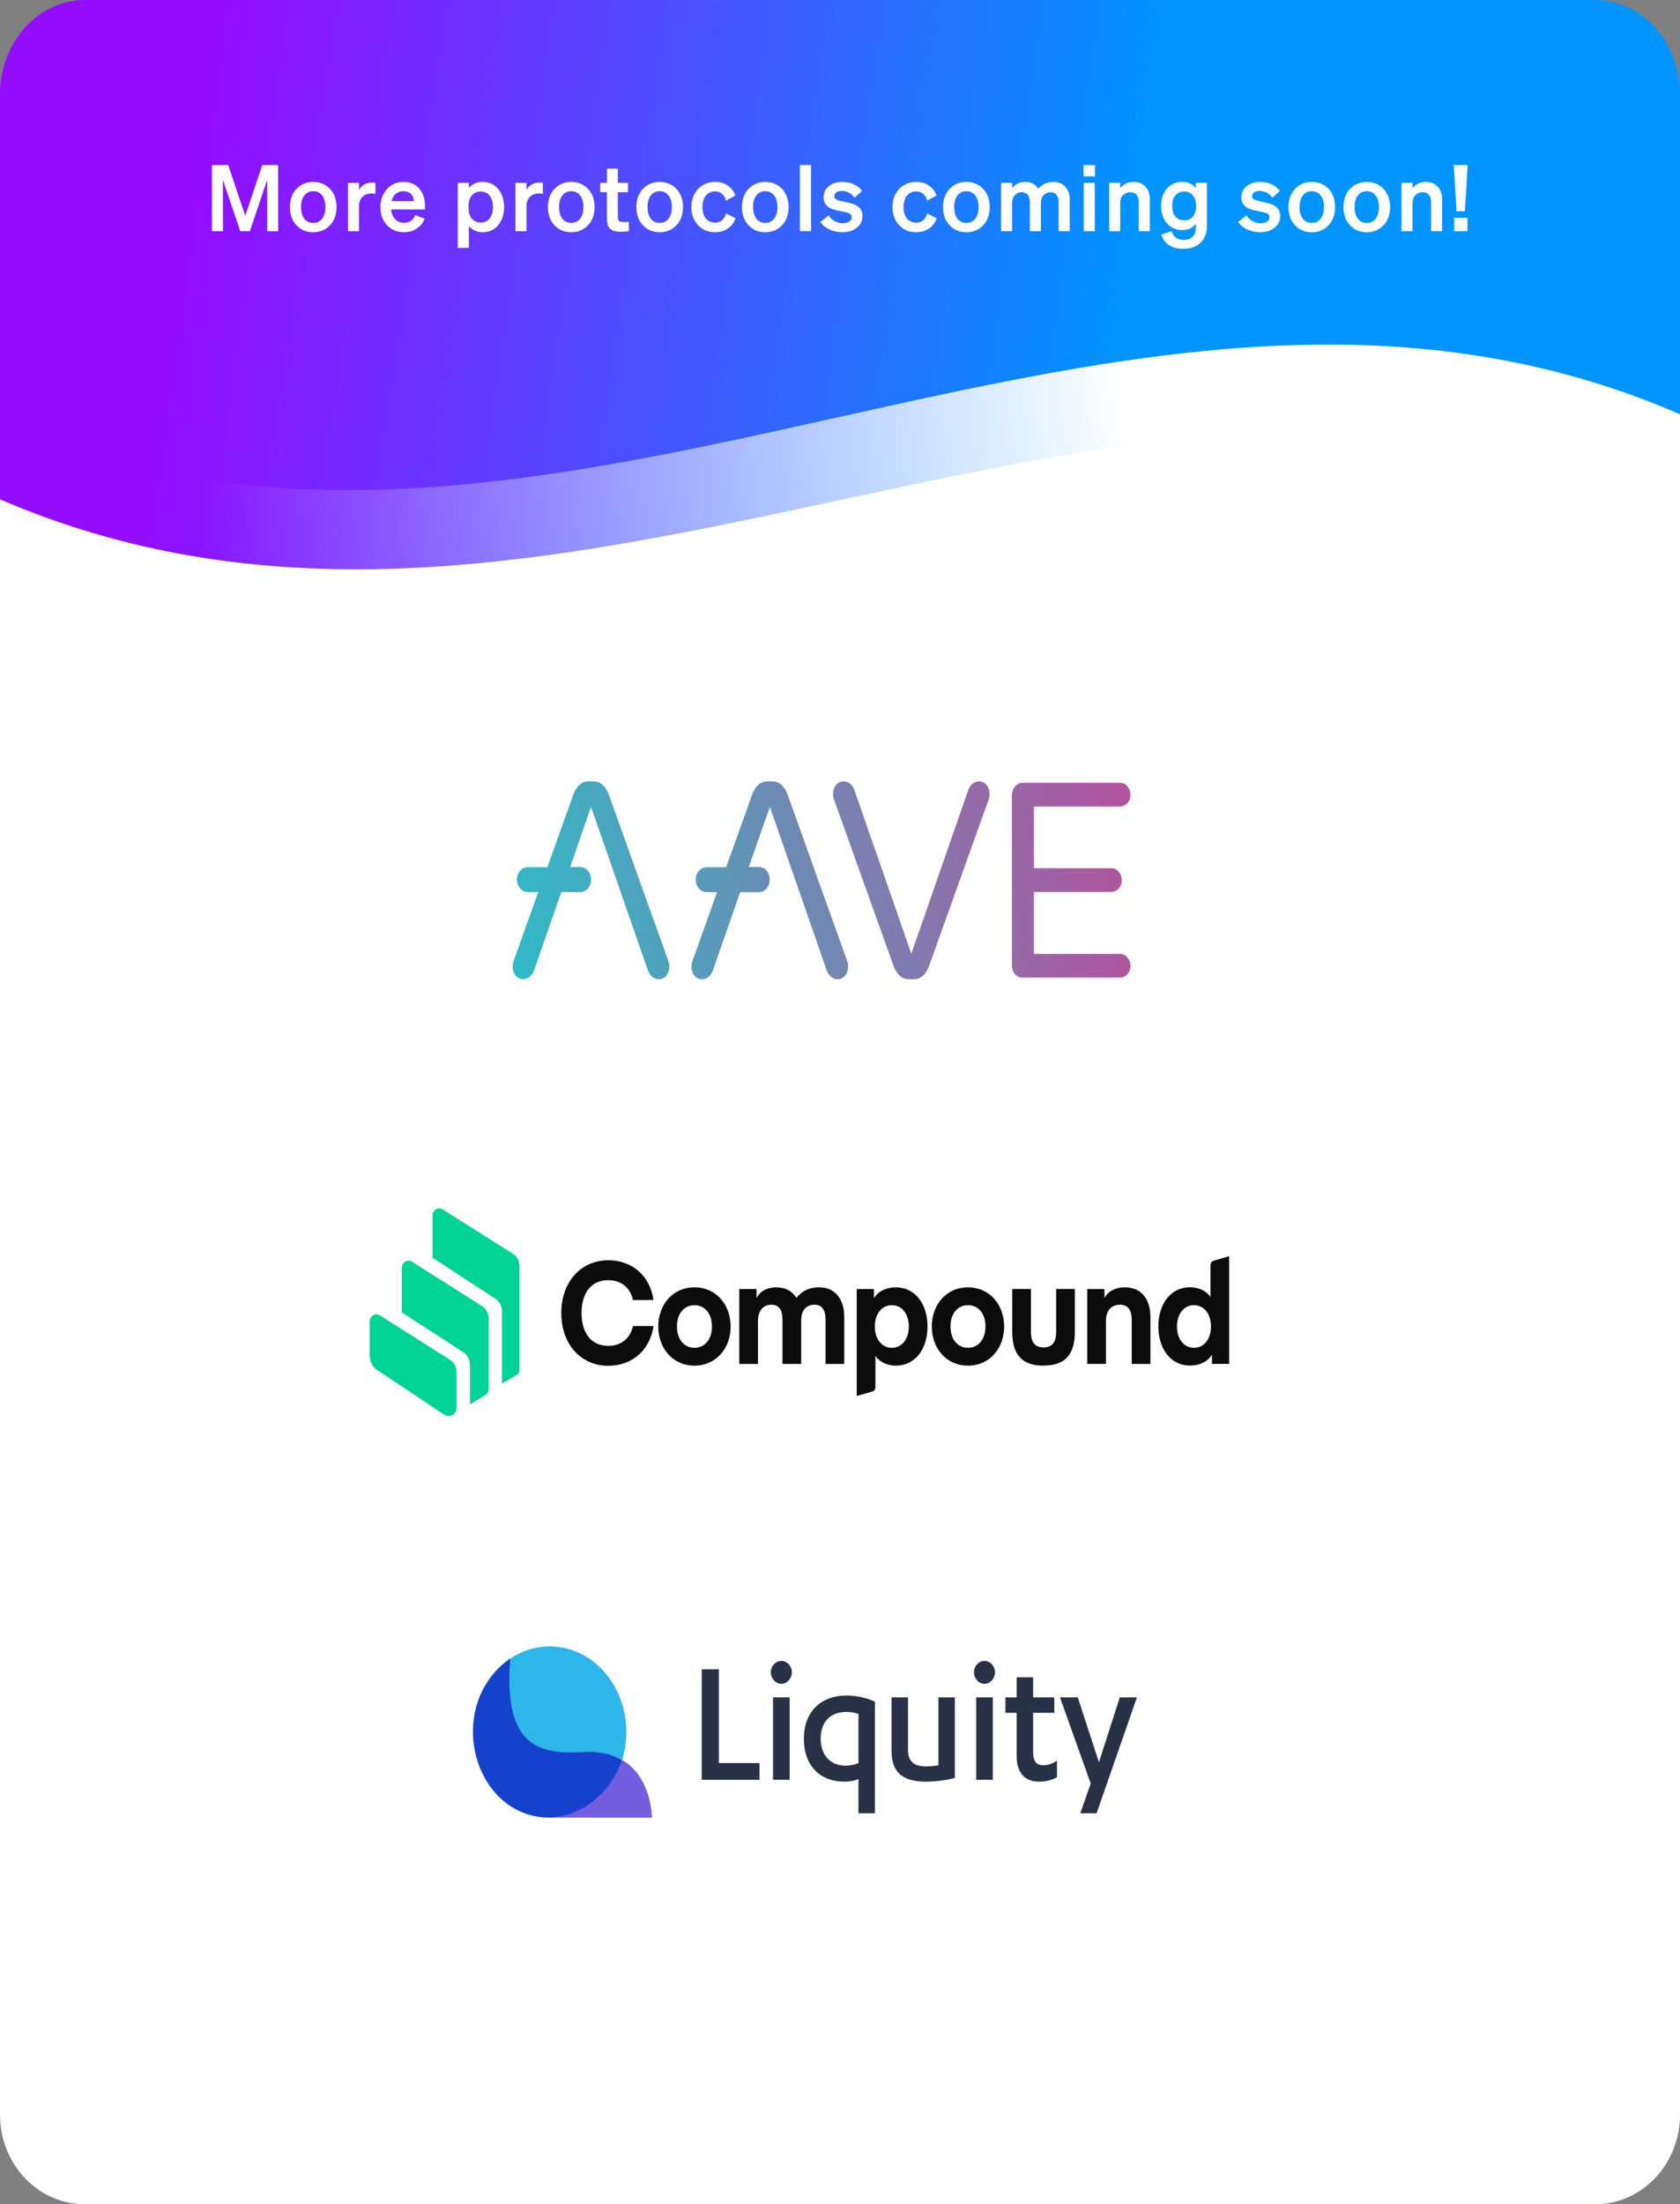 <svg width="340" height="446" viewBox="0 0 340 446" fill="none" xmlns="http://www.w3.org/2000/svg">
<rect x="0" y="0" width="340" height="446" fill="#808080" stroke="none"/>
<path fill-rule="evenodd" clip-rule="evenodd" d="M0 19.101C0 8.548 7.684 0 17.172 0H322.828C332.316 0 340 8.548 340 19.101V426.899C340 437.452 332.316 446 322.828 446H17.172C7.684 446 0 437.452 0 426.899V19.101Z" fill="url(#paint0_linear_1891_17049)"/>
<path fill-rule="evenodd" clip-rule="evenodd" d="M268.78 69.717C235.699 69.717 202.085 77.198 169.571 84.441H169.519C137.005 91.694 103.417 99.175 70.387 99.175C44.655 99.165 21.611 94.648 0 85.387V427.822C0 437.865 7.684 446 17.172 446H322.828C332.316 446 340 437.865 340 427.822V83.823C318.149 74.344 294.838 69.717 268.78 69.717Z" fill="url(#paint1_radial_1891_17049)"/>
<path fill-rule="evenodd" clip-rule="evenodd" d="M269.192 86.908H269.184C236.326 86.908 202.935 94.093 170.644 101.043H170.592C138.292 108.01 104.945 115.195 72.13 115.195C45.728 115.195 22.16 110.578 0.086 101.07L0 101.034V427.855C0 437.88 7.684 446 17.172 446H322.828C332.316 446 340 437.88 340 427.855V100.489C318.278 91.362 295.096 86.908 269.192 86.908Z" fill="white"/>
<path d="M142.018 360.114H153.711V356.727H145.485V337.755H142.018V360.114Z" fill="#293147"/>
<path d="M159.81 343.439H156.445V360.114H159.81V343.439ZM158.144 340.691C159.266 340.691 160.252 339.637 160.252 338.357C160.252 337.077 159.266 336.061 158.144 336.061C156.989 336.061 156.003 337.077 156.003 338.357C156.003 339.637 156.989 340.691 158.144 340.691Z" fill="#293147"/>
<path d="M177.066 344.304C175.537 343.589 173.429 343.062 171.355 343.062C166.019 343.062 162.688 346.45 162.688 351.795C162.688 357.329 166.019 360.491 170.88 360.491C172.07 360.491 173.157 360.227 173.735 359.964V366.89H177.066V344.304ZM173.735 356.727C172.885 357.065 172.171 357.254 171.084 357.254C168.058 357.254 166.087 355.108 166.087 351.795C166.087 348.332 168.092 346.375 171.355 346.375C172.273 346.375 173.055 346.563 173.735 346.789V356.727Z" fill="#293147"/>
<path d="M193.246 343.439H189.915V357.178C189.031 357.329 188.079 357.404 187.332 357.404C185.122 357.404 183.762 356.501 183.762 354.016V343.439H180.431V354.28C180.431 358.948 183.082 360.491 187.4 360.491C189.167 360.491 191.478 360.227 193.246 359.738V343.439Z" fill="#293147"/>
<path d="M200.924 343.439H197.559V360.114H200.924V343.439ZM199.259 340.691C200.38 340.691 201.366 339.637 201.366 338.357C201.366 337.077 200.38 336.061 199.259 336.061C198.103 336.061 197.117 337.077 197.117 338.357C197.117 339.637 198.103 340.691 199.259 340.691Z" fill="#293147"/>
<path d="M203.475 346.563H205.753V355.334C205.753 359.136 207.826 360.491 210.274 360.491C211.701 360.491 212.925 360.152 213.911 359.587V356.237C212.993 356.84 212.143 357.178 211.158 357.178C209.866 357.178 209.084 356.501 209.084 354.506V346.563H213.367V343.439H209.084V339.373H205.753V343.439H203.475V346.563Z" fill="#293147"/>
<path d="M218.122 343.439H214.519L220.74 360.867L218.632 366.89H221.929L230.087 343.439H226.62L222.405 356.576L218.122 343.439Z" fill="#293147"/>
<path d="M111.25 367.75C119.811 367.75 126.751 359.999 126.751 350.437C126.751 340.876 119.811 333.125 111.25 333.125C102.688 333.125 95.748 340.876 95.748 350.437C95.748 359.999 102.688 367.75 111.25 367.75Z" fill="#2EB6EA"/>
<path d="M111.165 367.75C95.748 367.75 89.663 345.098 103.281 335.552C101.662 354.484 110.277 354.903 118.271 354.484C131.667 353.782 131.676 367.75 131.676 367.75H111.165Z" fill="#1542CD"/>
<path d="M245.077 268.394C245.077 265.935 243.744 264.083 241.637 264.083C239.53 264.083 238.197 265.935 238.197 268.394C238.197 270.853 239.53 272.705 241.637 272.705C243.744 272.705 245.077 270.853 245.077 268.394ZM244.977 262.433V255.99C244.977 255.569 245.235 255.196 245.622 255.087L248.761 254.169V275.958H245.278V274.106C244.404 275.491 242.827 276.3 240.849 276.3C236.807 276.3 234.428 272.767 234.428 268.378C234.428 263.989 236.793 260.456 240.849 260.456C242.813 260.456 244.26 261.375 244.977 262.417V262.433ZM223.52 260.814V262.666C224.165 261.359 225.598 260.472 227.677 260.472C231.031 260.472 232.822 262.9 232.822 266.511V275.973H229.038V266.977C229.038 265.219 228.35 263.989 226.673 263.989C224.839 263.989 223.821 265.265 223.821 267.289V275.958H220.037V260.814H223.52V260.814ZM211.193 276.316C207.122 276.316 204.858 274.401 204.858 269.483V260.799H208.642V269.53C208.642 271.646 209.516 272.627 211.193 272.627C212.87 272.627 213.744 271.646 213.744 269.53V260.799H217.529V269.468C217.529 274.386 215.264 276.3 211.193 276.3V276.316ZM192.359 268.394C192.359 271.117 193.907 272.705 195.899 272.705C197.892 272.705 199.44 271.117 199.44 268.394C199.44 265.67 197.892 264.083 195.899 264.083C193.907 264.083 192.359 265.67 192.359 268.394ZM195.899 276.316C191.427 276.316 188.575 272.705 188.575 268.394C188.575 264.083 191.427 260.472 195.899 260.472C200.371 260.472 203.224 264.083 203.224 268.394C203.224 272.705 200.371 276.316 195.899 276.316ZM177.051 268.394C177.051 270.853 178.384 272.705 180.491 272.705C182.598 272.705 183.931 270.853 183.931 268.394C183.931 265.935 182.598 264.083 180.491 264.083C178.384 264.083 177.051 265.935 177.051 268.394ZM177.166 274.355V280.658C177.166 281.078 176.908 281.451 176.521 281.56L173.382 282.463V260.814H176.865V262.666C177.739 261.281 179.316 260.472 181.294 260.472C185.336 260.472 187.715 264.005 187.715 268.394C187.715 272.783 185.35 276.316 181.294 276.316C179.316 276.316 177.882 275.397 177.166 274.355V274.355ZM162.144 267.351V275.973H158.36V266.977C158.36 265.297 157.801 263.989 156.124 263.989C154.447 263.989 153.401 265.234 153.401 267.258V275.973H149.617V260.814H153.1V262.666C153.745 261.359 155.121 260.472 157.128 260.472C159.02 260.472 160.381 261.281 161.17 262.604C162.402 261.126 163.807 260.472 165.799 260.472C169.153 260.472 170.859 262.993 170.859 266.511V275.973H167.075V266.977C167.075 265.297 166.516 263.989 164.839 263.989C163.047 263.989 162.13 265.234 162.13 267.351H162.144ZM137.003 268.394C137.003 271.117 138.551 272.705 140.544 272.705C142.536 272.705 144.084 271.117 144.084 268.394C144.084 265.67 142.536 264.083 140.544 264.083C138.551 264.083 137.003 265.67 137.003 268.394V268.394ZM140.544 276.316C136.072 276.316 133.219 272.705 133.219 268.394C133.219 264.083 136.072 260.472 140.544 260.472C145.016 260.472 147.868 264.083 147.868 268.394C147.868 272.705 145.016 276.316 140.544 276.316ZM113.597 265.67C113.597 259.258 117.668 254.994 123.1 254.994C127.816 254.994 131.542 258.028 132.259 263.04H128.102C127.543 260.472 125.623 259.025 123.1 259.025C119.631 259.025 117.696 261.624 117.696 265.67C117.696 269.717 119.646 272.316 123.1 272.316C125.623 272.316 127.543 270.868 128.102 268.3H132.259C131.542 273.296 127.816 276.347 123.1 276.347C117.668 276.347 113.597 272.098 113.597 265.686V265.67Z" fill="#0C0C0C"/>
<path fill-rule="evenodd" clip-rule="evenodd" d="M76.373 277.234C75.413 276.596 74.825 275.46 74.825 274.23V267.398C74.825 267.133 74.897 266.884 75.011 266.666C75.384 265.966 76.215 265.733 76.86 266.137L91.065 275.133C91.896 275.662 92.412 276.627 92.412 277.67V284.751C92.412 285.078 92.326 285.389 92.168 285.669C91.695 286.494 90.706 286.759 89.932 286.261L76.373 277.234ZM97.558 264.254C98.389 264.783 98.905 265.748 98.905 266.791V281.156C98.905 281.576 98.69 281.981 98.36 282.183L95.25 284.082C95.25 284.082 95.164 284.129 95.121 284.144V276.16C95.121 275.133 94.619 274.168 93.802 273.639L81.318 265.546V256.535C81.318 256.27 81.39 256.021 81.504 255.803C81.877 255.103 82.708 254.869 83.353 255.274L97.558 264.27V264.254ZM103.778 253.64C104.61 254.169 105.126 255.134 105.126 256.177V277.172C105.126 277.608 104.911 277.997 104.552 278.199L101.6 279.926V265.328C101.6 264.301 101.098 263.336 100.281 262.807L87.539 254.496V245.951C87.539 245.687 87.61 245.438 87.725 245.22C88.098 244.52 88.929 244.286 89.574 244.691L103.778 253.655V253.64Z" fill="#00D395"/>
<path fill-rule="evenodd" clip-rule="evenodd" d="M125.902 356.101C123.57 362.777 117.835 367.551 111.078 367.763C111.237 367.768 111.397 367.771 111.557 367.771H131.94C131.94 367.771 131.935 359.584 125.902 356.101Z" fill="#745DDF"/>
<path d="M180.863 195.511L168.75 161.674C168.655 161.365 168.604 161.04 168.601 160.713C168.578 160.019 168.791 159.342 169.196 158.827C169.404 158.582 169.655 158.392 169.932 158.268C170.209 158.144 170.505 158.09 170.802 158.109C171.252 158.115 171.689 158.282 172.052 158.588C172.433 158.914 172.731 159.352 172.915 159.856L184.433 192.974L195.952 159.856C196.135 159.352 196.433 158.914 196.814 158.588C197.177 158.282 197.614 158.115 198.064 158.109C198.361 158.089 198.658 158.143 198.935 158.267C199.212 158.391 199.463 158.582 199.671 158.827C200.076 159.342 200.29 160.019 200.266 160.713C200.263 161.04 200.212 161.364 200.117 161.672L188.005 195.511C187.322 197.26 186.308 198.124 184.969 198.124H183.898C182.559 198.117 181.547 197.26 180.863 195.511Z" fill="url(#paint2_linear_1891_17049)"/>
<path d="M205.414 197.088C205.209 196.849 205.047 196.565 204.94 196.253C204.832 195.94 204.781 195.606 204.789 195.27V160.987C204.778 160.3 205.003 159.635 205.414 159.137C205.616 158.89 205.861 158.696 206.133 158.568C206.405 158.439 206.697 158.378 206.991 158.39H226.663C226.942 158.381 227.218 158.441 227.475 158.565C227.731 158.689 227.962 158.874 228.151 159.109C228.353 159.329 228.513 159.596 228.621 159.891C228.728 160.186 228.781 160.504 228.777 160.825C228.784 161.14 228.732 161.454 228.624 161.744C228.516 162.034 228.355 162.293 228.151 162.505C227.752 162.947 227.217 163.19 226.663 163.18H209.254V175.663H224.907C225.185 175.654 225.462 175.714 225.718 175.838C225.975 175.962 226.205 176.148 226.394 176.383C226.594 176.605 226.753 176.871 226.86 177.166C226.968 177.46 227.022 177.777 227.02 178.097C227.027 178.412 226.975 178.726 226.867 179.016C226.759 179.306 226.598 179.565 226.394 179.777C226.198 179.998 225.966 180.173 225.71 180.291C225.455 180.408 225.182 180.466 224.907 180.462H209.254V193.009H226.663C226.942 193 227.219 193.059 227.475 193.183C227.732 193.308 227.962 193.494 228.151 193.73C228.353 193.95 228.513 194.216 228.621 194.511C228.729 194.806 228.782 195.123 228.777 195.443C228.784 195.759 228.732 196.072 228.624 196.363C228.516 196.653 228.355 196.912 228.151 197.123C227.754 197.57 227.219 197.816 226.663 197.809H206.991C206.698 197.833 206.404 197.782 206.131 197.657C205.858 197.532 205.613 197.338 205.414 197.088V197.088Z" fill="url(#paint3_linear_1891_17049)"/>
<path d="M171.488 194.551L159.377 160.713C158.695 158.965 157.675 158.109 156.342 158.109H155.269C153.929 158.109 152.917 158.965 152.233 160.722L146.965 175.469H142.978C142.403 175.472 141.852 175.737 141.445 176.206C141.039 176.675 140.809 177.309 140.805 177.972V178.005C140.808 178.668 141.038 179.303 141.445 179.772C141.852 180.24 142.403 180.505 142.978 180.508H145.121L140.097 194.564C140.001 194.872 139.951 195.197 139.948 195.524C139.924 196.218 140.137 196.895 140.543 197.409C140.75 197.654 141.001 197.846 141.279 197.97C141.556 198.094 141.853 198.149 142.15 198.13C142.6 198.122 143.036 197.954 143.4 197.65C143.781 197.323 144.079 196.885 144.263 196.381L149.798 180.514H153.605C154.18 180.51 154.731 180.245 155.137 179.777C155.544 179.308 155.774 178.674 155.778 178.011V177.927C155.775 177.264 155.545 176.629 155.138 176.161C154.731 175.692 154.18 175.427 153.605 175.424H151.546L155.804 163.253L167.321 196.371C167.504 196.875 167.802 197.313 168.183 197.639C168.547 197.945 168.984 198.113 169.434 198.118C169.731 198.138 170.028 198.083 170.305 197.959C170.582 197.835 170.833 197.645 171.04 197.4C171.446 196.885 171.659 196.207 171.635 195.513C171.648 195.184 171.598 194.855 171.488 194.551V194.551Z" fill="url(#paint4_linear_1891_17049)"/>
<path d="M135.3 194.552L123.189 160.713C122.509 158.966 121.491 158.109 120.151 158.109H119.08C117.741 158.109 116.73 158.966 116.044 160.722L110.777 175.469H106.789C106.214 175.473 105.663 175.738 105.257 176.207C104.85 176.675 104.62 177.309 104.616 177.972V178.006C104.623 178.666 104.854 179.297 105.261 179.762C105.667 180.228 106.216 180.491 106.789 180.496H108.932L103.908 194.552C103.812 194.86 103.762 195.184 103.759 195.511C103.734 196.205 103.948 196.882 104.353 197.396C104.561 197.642 104.812 197.833 105.09 197.957C105.367 198.081 105.664 198.136 105.961 198.117C106.411 198.109 106.847 197.942 107.211 197.637C107.591 197.31 107.89 196.872 108.074 196.368L113.609 180.501H117.443C118.018 180.497 118.569 180.232 118.976 179.764C119.383 179.295 119.613 178.661 119.616 177.998V177.927C119.613 177.264 119.383 176.63 118.976 176.161C118.569 175.692 118.018 175.427 117.443 175.424H115.39L119.616 163.252L131.134 196.368C131.317 196.873 131.616 197.311 131.997 197.637C132.361 197.942 132.797 198.109 133.247 198.117C133.544 198.135 133.841 198.081 134.118 197.956C134.395 197.832 134.646 197.641 134.854 197.396C135.259 196.882 135.473 196.205 135.449 195.511C135.46 195.183 135.409 194.855 135.3 194.552V194.552Z" fill="url(#paint5_linear_1891_17049)"/>
<path d="M54.074 36.43L50.566 46.786H48.625L45.117 36.43V46.786H42.897V33.388H46.181L49.633 43.651L53.085 33.388H56.294V46.786H54.074V36.43ZM66.866 38.296C67.276 38.743 67.587 39.278 67.799 39.9C68.01 40.51 68.116 41.175 68.116 41.897C68.116 42.618 68.01 43.29 67.799 43.912C67.587 44.522 67.276 45.05 66.866 45.498C66.43 45.983 65.914 46.357 65.317 46.618C64.732 46.867 64.092 46.991 63.395 46.991C62.698 46.991 62.051 46.867 61.454 46.618C60.87 46.357 60.36 45.983 59.924 45.498C59.514 45.05 59.203 44.522 58.991 43.912C58.78 43.29 58.674 42.618 58.674 41.897C58.674 41.175 58.78 40.51 58.991 39.9C59.203 39.278 59.514 38.743 59.924 38.296C60.36 37.81 60.87 37.443 61.454 37.195C62.051 36.933 62.698 36.803 63.395 36.803C64.092 36.803 64.732 36.933 65.317 37.195C65.914 37.443 66.43 37.81 66.866 38.296ZM63.395 38.687C62.636 38.687 62.033 38.974 61.585 39.546C61.15 40.118 60.932 40.902 60.932 41.897C60.932 42.892 61.15 43.676 61.585 44.248C62.033 44.82 62.636 45.106 63.395 45.106C64.154 45.106 64.751 44.82 65.186 44.248C65.634 43.676 65.858 42.892 65.858 41.897C65.858 40.902 65.634 40.118 65.186 39.546C64.751 38.974 64.154 38.687 63.395 38.687ZM75.345 36.933C75.444 36.933 75.544 36.94 75.644 36.952C75.743 36.952 75.855 36.958 75.979 36.971V39.21C75.83 39.185 75.693 39.173 75.569 39.173C75.444 39.16 75.308 39.154 75.158 39.154C74.412 39.154 73.809 39.384 73.348 39.844C72.888 40.292 72.658 40.889 72.658 41.636V46.786H70.419V36.989H72.658V38.445C72.882 37.985 73.23 37.618 73.703 37.344C74.188 37.07 74.735 36.933 75.345 36.933ZM81.754 46.991C81.057 46.991 80.41 46.867 79.813 46.618C79.216 46.357 78.7 45.99 78.265 45.517C77.854 45.057 77.537 44.522 77.313 43.912C77.102 43.29 76.996 42.618 76.996 41.897C76.996 41.213 77.102 40.566 77.313 39.956C77.537 39.334 77.848 38.793 78.246 38.333C78.681 37.835 79.191 37.456 79.776 37.195C80.361 36.933 80.989 36.803 81.661 36.803C82.992 36.803 84.049 37.251 84.833 38.146C85.617 39.029 86.008 40.193 86.008 41.636V42.382H79.142C79.229 43.216 79.502 43.875 79.963 44.36C80.435 44.845 81.032 45.088 81.754 45.088C82.314 45.088 82.793 44.951 83.191 44.677C83.601 44.391 83.881 44.005 84.031 43.52L85.953 44.248C85.604 45.106 85.057 45.778 84.31 46.263C83.576 46.749 82.724 46.991 81.754 46.991ZM81.642 38.687C81.045 38.687 80.535 38.862 80.112 39.21C79.701 39.558 79.415 40.056 79.254 40.703H83.751C83.738 40.093 83.545 39.608 83.172 39.247C82.799 38.874 82.289 38.687 81.642 38.687ZM100.938 45.424C100.553 45.934 100.08 46.326 99.52 46.599C98.973 46.861 98.369 46.991 97.71 46.991C97.125 46.991 96.591 46.885 96.105 46.674C95.633 46.462 95.228 46.158 94.892 45.76V50.145H92.653V36.989H94.892V38.034C95.228 37.636 95.633 37.331 96.105 37.12C96.591 36.908 97.125 36.803 97.71 36.803C98.369 36.803 98.973 36.94 99.52 37.213C100.08 37.474 100.553 37.86 100.938 38.37C101.287 38.831 101.554 39.365 101.741 39.975C101.927 40.572 102.021 41.213 102.021 41.897C102.021 42.581 101.927 43.228 101.741 43.838C101.554 44.435 101.287 44.963 100.938 45.424ZM97.262 38.762C96.528 38.762 95.937 39.023 95.49 39.546C95.054 40.056 94.836 40.746 94.836 41.617V42.196C94.836 43.054 95.06 43.744 95.508 44.267C95.956 44.777 96.541 45.032 97.262 45.032C98.046 45.032 98.656 44.752 99.091 44.192C99.539 43.632 99.763 42.867 99.763 41.897C99.763 40.927 99.539 40.162 99.091 39.602C98.656 39.042 98.046 38.762 97.262 38.762ZM109.237 36.933C109.336 36.933 109.436 36.94 109.535 36.952C109.635 36.952 109.747 36.958 109.871 36.971V39.21C109.722 39.185 109.585 39.173 109.461 39.173C109.336 39.16 109.2 39.154 109.05 39.154C108.304 39.154 107.701 39.384 107.24 39.844C106.78 40.292 106.55 40.889 106.55 41.636V46.786H104.311V36.989H106.55V38.445C106.774 37.985 107.122 37.618 107.595 37.344C108.08 37.07 108.627 36.933 109.237 36.933ZM119.079 38.296C119.49 38.743 119.801 39.278 120.012 39.9C120.224 40.51 120.33 41.175 120.33 41.897C120.33 42.618 120.224 43.29 120.012 43.912C119.801 44.522 119.49 45.05 119.079 45.498C118.644 45.983 118.128 46.357 117.531 46.618C116.946 46.867 116.305 46.991 115.609 46.991C114.912 46.991 114.265 46.867 113.668 46.618C113.083 46.357 112.573 45.983 112.138 45.498C111.727 45.05 111.416 44.522 111.205 43.912C110.993 43.29 110.888 42.618 110.888 41.897C110.888 41.175 110.993 40.51 111.205 39.9C111.416 39.278 111.727 38.743 112.138 38.296C112.573 37.81 113.083 37.443 113.668 37.195C114.265 36.933 114.912 36.803 115.609 36.803C116.305 36.803 116.946 36.933 117.531 37.195C118.128 37.443 118.644 37.81 119.079 38.296ZM115.609 38.687C114.85 38.687 114.246 38.974 113.799 39.546C113.363 40.118 113.146 40.902 113.146 41.897C113.146 42.892 113.363 43.676 113.799 44.248C114.246 44.82 114.85 45.106 115.609 45.106C116.367 45.106 116.965 44.82 117.4 44.248C117.848 43.676 118.072 42.892 118.072 41.897C118.072 40.902 117.848 40.118 117.4 39.546C116.965 38.974 116.367 38.687 115.609 38.687ZM125.711 46.898C124.679 46.898 123.939 46.699 123.491 46.301C123.055 45.89 122.838 45.231 122.838 44.323V38.893H121.475V36.989H122.838V34.116H125.04V36.989H127.092V38.893H125.04V43.968C125.04 44.316 125.127 44.565 125.301 44.715C125.475 44.864 125.823 44.938 126.346 44.938C126.495 44.938 126.632 44.938 126.756 44.938C126.881 44.926 127.049 44.907 127.26 44.883V46.767C127.036 46.804 126.787 46.836 126.514 46.861C126.24 46.885 125.973 46.898 125.711 46.898ZM136.982 38.296C137.393 38.743 137.704 39.278 137.915 39.9C138.127 40.51 138.232 41.175 138.232 41.897C138.232 42.618 138.127 43.29 137.915 43.912C137.704 44.522 137.393 45.05 136.982 45.498C136.547 45.983 136.03 46.357 135.433 46.618C134.849 46.867 134.208 46.991 133.511 46.991C132.815 46.991 132.168 46.867 131.571 46.618C130.986 46.357 130.476 45.983 130.041 45.498C129.63 45.05 129.319 44.522 129.108 43.912C128.896 43.29 128.79 42.618 128.79 41.897C128.79 41.175 128.896 40.51 129.108 39.9C129.319 39.278 129.63 38.743 130.041 38.296C130.476 37.81 130.986 37.443 131.571 37.195C132.168 36.933 132.815 36.803 133.511 36.803C134.208 36.803 134.849 36.933 135.433 37.195C136.03 37.443 136.547 37.81 136.982 38.296ZM133.511 38.687C132.752 38.687 132.149 38.974 131.701 39.546C131.266 40.118 131.048 40.902 131.048 41.897C131.048 42.892 131.266 43.676 131.701 44.248C132.149 44.82 132.752 45.106 133.511 45.106C134.27 45.106 134.867 44.82 135.303 44.248C135.751 43.676 135.974 42.892 135.974 41.897C135.974 40.902 135.751 40.118 135.303 39.546C134.867 38.974 134.27 38.687 133.511 38.687ZM144.734 38.725C143.95 38.725 143.322 39.011 142.849 39.583C142.389 40.155 142.158 40.927 142.158 41.897C142.158 42.867 142.389 43.639 142.849 44.211C143.322 44.771 143.95 45.05 144.734 45.05C145.281 45.05 145.747 44.889 146.133 44.565C146.519 44.242 146.786 43.782 146.935 43.184L148.857 44.155C148.584 45.013 148.074 45.704 147.327 46.226C146.593 46.736 145.729 46.991 144.734 46.991C144.037 46.991 143.384 46.867 142.774 46.618C142.177 46.357 141.661 45.99 141.225 45.517C140.803 45.057 140.479 44.522 140.255 43.912C140.031 43.29 139.919 42.618 139.919 41.897C139.919 41.175 140.031 40.51 140.255 39.9C140.479 39.278 140.803 38.737 141.225 38.277C141.661 37.804 142.177 37.443 142.774 37.195C143.384 36.933 144.037 36.803 144.734 36.803C145.716 36.803 146.568 37.052 147.29 37.549C148.024 38.047 148.534 38.718 148.82 39.565L146.935 40.591C146.786 40.006 146.519 39.552 146.133 39.229C145.747 38.893 145.281 38.725 144.734 38.725ZM158.347 38.296C158.758 38.743 159.069 39.278 159.28 39.9C159.492 40.51 159.597 41.175 159.597 41.897C159.597 42.618 159.492 43.29 159.28 43.912C159.069 44.522 158.758 45.05 158.347 45.498C157.912 45.983 157.395 46.357 156.798 46.618C156.214 46.867 155.573 46.991 154.876 46.991C154.18 46.991 153.533 46.867 152.936 46.618C152.351 46.357 151.841 45.983 151.406 45.498C150.995 45.05 150.684 44.522 150.473 43.912C150.261 43.29 150.155 42.618 150.155 41.897C150.155 41.175 150.261 40.51 150.473 39.9C150.684 39.278 150.995 38.743 151.406 38.296C151.841 37.81 152.351 37.443 152.936 37.195C153.533 36.933 154.18 36.803 154.876 36.803C155.573 36.803 156.214 36.933 156.798 37.195C157.395 37.443 157.912 37.81 158.347 38.296ZM154.876 38.687C154.117 38.687 153.514 38.974 153.066 39.546C152.631 40.118 152.413 40.902 152.413 41.897C152.413 42.892 152.631 43.676 153.066 44.248C153.514 44.82 154.117 45.106 154.876 45.106C155.635 45.106 156.232 44.82 156.668 44.248C157.115 43.676 157.339 42.892 157.339 41.897C157.339 40.902 157.115 40.118 156.668 39.546C156.232 38.974 155.635 38.687 154.876 38.687ZM161.9 33.388H164.139V46.786H161.9V33.388ZM170.523 46.991C169.565 46.991 168.682 46.804 167.873 46.431C167.064 46.058 166.449 45.554 166.026 44.92L167.705 43.576C167.991 44.049 168.395 44.435 168.918 44.733C169.44 45.019 169.982 45.163 170.541 45.163C171.101 45.163 171.543 45.057 171.866 44.845C172.202 44.634 172.37 44.335 172.37 43.95C172.37 43.713 172.302 43.527 172.165 43.39C172.028 43.24 171.785 43.116 171.437 43.017C171.362 42.992 171.201 42.954 170.952 42.905C170.716 42.855 170.398 42.786 170 42.699C169.366 42.562 168.887 42.444 168.563 42.345C168.24 42.233 167.96 42.102 167.724 41.953C167.375 41.717 167.114 41.431 166.94 41.095C166.766 40.759 166.679 40.361 166.679 39.9C166.679 38.992 167.033 38.252 167.742 37.68C168.464 37.095 169.384 36.803 170.504 36.803C171.338 36.803 172.115 36.971 172.837 37.307C173.558 37.642 174.099 38.09 174.46 38.65L172.948 40.012C172.662 39.577 172.295 39.241 171.848 39.005C171.4 38.756 170.908 38.632 170.373 38.632C169.913 38.632 169.546 38.731 169.272 38.93C168.999 39.117 168.862 39.372 168.862 39.695C168.862 39.894 168.918 40.056 169.03 40.18C169.154 40.305 169.347 40.417 169.608 40.516C169.708 40.541 169.826 40.572 169.963 40.609C170.112 40.647 170.392 40.709 170.803 40.796C171.611 40.97 172.171 41.113 172.482 41.225C172.793 41.325 173.067 41.437 173.303 41.561C173.726 41.797 174.037 42.096 174.236 42.457C174.448 42.818 174.553 43.247 174.553 43.744C174.553 44.69 174.168 45.467 173.396 46.077C172.637 46.686 171.68 46.991 170.523 46.991ZM185.436 38.725C184.652 38.725 184.024 39.011 183.551 39.583C183.091 40.155 182.861 40.927 182.861 41.897C182.861 42.867 183.091 43.639 183.551 44.211C184.024 44.771 184.652 45.05 185.436 45.05C185.983 45.05 186.45 44.889 186.835 44.565C187.221 44.242 187.488 43.782 187.638 43.184L189.56 44.155C189.286 45.013 188.776 45.704 188.029 46.226C187.295 46.736 186.431 46.991 185.436 46.991C184.739 46.991 184.086 46.867 183.476 46.618C182.879 46.357 182.363 45.99 181.928 45.517C181.505 45.057 181.181 44.522 180.957 43.912C180.733 43.29 180.621 42.618 180.621 41.897C180.621 41.175 180.733 40.51 180.957 39.9C181.181 39.278 181.505 38.737 181.928 38.277C182.363 37.804 182.879 37.443 183.476 37.195C184.086 36.933 184.739 36.803 185.436 36.803C186.418 36.803 187.271 37.052 187.992 37.549C188.726 38.047 189.236 38.718 189.522 39.565L187.638 40.591C187.488 40.006 187.221 39.552 186.835 39.229C186.45 38.893 185.983 38.725 185.436 38.725ZM199.049 38.296C199.46 38.743 199.771 39.278 199.982 39.9C200.194 40.51 200.299 41.175 200.299 41.897C200.299 42.618 200.194 43.29 199.982 43.912C199.771 44.522 199.46 45.05 199.049 45.498C198.614 45.983 198.098 46.357 197.5 46.618C196.916 46.867 196.275 46.991 195.578 46.991C194.882 46.991 194.235 46.867 193.638 46.618C193.053 46.357 192.543 45.983 192.108 45.498C191.697 45.05 191.386 44.522 191.175 43.912C190.963 43.29 190.857 42.618 190.857 41.897C190.857 41.175 190.963 40.51 191.175 39.9C191.386 39.278 191.697 38.743 192.108 38.296C192.543 37.81 193.053 37.443 193.638 37.195C194.235 36.933 194.882 36.803 195.578 36.803C196.275 36.803 196.916 36.933 197.5 37.195C198.098 37.443 198.614 37.81 199.049 38.296ZM195.578 38.687C194.82 38.687 194.216 38.974 193.768 39.546C193.333 40.118 193.115 40.902 193.115 41.897C193.115 42.892 193.333 43.676 193.768 44.248C194.216 44.82 194.82 45.106 195.578 45.106C196.337 45.106 196.934 44.82 197.37 44.248C197.818 43.676 198.042 42.892 198.042 41.897C198.042 40.902 197.818 40.118 197.37 39.546C196.934 38.974 196.337 38.687 195.578 38.687ZM206.782 38.893C206.235 38.893 205.774 39.092 205.401 39.49C205.028 39.888 204.841 40.404 204.841 41.039V46.786H202.602V36.989H204.841V38.034C205.177 37.624 205.569 37.319 206.017 37.12C206.477 36.908 206.981 36.803 207.528 36.803C208.088 36.803 208.586 36.921 209.021 37.157C209.469 37.381 209.836 37.717 210.122 38.165C210.558 37.705 211.024 37.363 211.522 37.139C212.032 36.915 212.579 36.803 213.164 36.803C214.159 36.803 214.961 37.126 215.571 37.773C216.18 38.42 216.485 39.272 216.485 40.33V46.786H214.246V40.983C214.246 40.298 214.103 39.782 213.817 39.434C213.543 39.073 213.139 38.893 212.604 38.893C212.057 38.893 211.596 39.092 211.223 39.49C210.85 39.888 210.663 40.404 210.663 41.039V46.786H208.424V40.983C208.424 40.298 208.281 39.782 207.995 39.434C207.721 39.073 207.317 38.893 206.782 38.893ZM221.602 35.683H219.288V33.388H221.602V35.683ZM219.325 36.989H221.565V46.786H219.325V36.989ZM226.717 46.786H224.477V36.989H226.717V38.034C227.065 37.636 227.463 37.331 227.911 37.12C228.371 36.908 228.875 36.803 229.422 36.803C230.43 36.803 231.226 37.126 231.811 37.773C232.408 38.407 232.706 39.26 232.706 40.33V46.786H230.467V40.983C230.467 40.311 230.318 39.795 230.019 39.434C229.733 39.073 229.31 38.893 228.75 38.893C228.178 38.893 227.693 39.092 227.295 39.49C226.909 39.888 226.717 40.404 226.717 41.039V46.786ZM244.266 36.989V45.797C244.266 47.19 243.83 48.297 242.96 49.118C242.101 49.939 240.944 50.35 239.489 50.35C238.332 50.35 237.374 50.107 236.615 49.622C235.856 49.137 235.328 48.428 235.029 47.495L237.119 46.749C237.268 47.321 237.548 47.762 237.959 48.073C238.382 48.384 238.892 48.54 239.489 48.54C240.31 48.54 240.938 48.322 241.374 47.887C241.809 47.464 242.027 46.836 242.027 46.002V45.312C241.741 45.697 241.349 46.002 240.851 46.226C240.366 46.438 239.837 46.543 239.265 46.543C238.618 46.543 238.021 46.419 237.474 46.17C236.926 45.921 236.46 45.554 236.074 45.069C235.713 44.634 235.44 44.124 235.253 43.539C235.066 42.954 234.973 42.332 234.973 41.673C234.973 41.014 235.066 40.392 235.253 39.807C235.44 39.222 235.713 38.712 236.074 38.277C236.46 37.792 236.926 37.425 237.474 37.176C238.021 36.927 238.618 36.803 239.265 36.803C239.837 36.803 240.366 36.915 240.851 37.139C241.349 37.363 241.741 37.661 242.027 38.034V36.989H244.266ZM242.064 41.804V41.58C242.064 40.709 241.846 40.025 241.411 39.527C240.988 39.017 240.416 38.762 239.694 38.762C238.923 38.762 238.32 39.017 237.884 39.527C237.449 40.037 237.231 40.752 237.231 41.673C237.231 42.581 237.449 43.297 237.884 43.819C238.32 44.329 238.923 44.584 239.694 44.584C240.416 44.584 240.988 44.335 241.411 43.838C241.846 43.34 242.064 42.662 242.064 41.804ZM255.066 46.991C254.108 46.991 253.225 46.804 252.417 46.431C251.608 46.058 250.992 45.554 250.569 44.92L252.249 43.576C252.535 44.049 252.939 44.435 253.462 44.733C253.984 45.019 254.525 45.163 255.085 45.163C255.645 45.163 256.086 45.057 256.41 44.845C256.746 44.634 256.914 44.335 256.914 43.95C256.914 43.713 256.845 43.527 256.708 43.39C256.572 43.24 256.329 43.116 255.981 43.017C255.906 42.992 255.744 42.954 255.496 42.905C255.259 42.855 254.942 42.786 254.544 42.699C253.909 42.562 253.43 42.444 253.107 42.345C252.784 42.233 252.504 42.102 252.267 41.953C251.919 41.717 251.658 41.431 251.484 41.095C251.309 40.759 251.222 40.361 251.222 39.9C251.222 38.992 251.577 38.252 252.286 37.68C253.008 37.095 253.928 36.803 255.048 36.803C255.881 36.803 256.659 36.971 257.38 37.307C258.102 37.642 258.643 38.09 259.004 38.65L257.492 40.012C257.206 39.577 256.839 39.241 256.391 39.005C255.943 38.756 255.452 38.632 254.917 38.632C254.457 38.632 254.09 38.731 253.816 38.93C253.542 39.117 253.406 39.372 253.406 39.695C253.406 39.894 253.462 40.056 253.574 40.18C253.698 40.305 253.891 40.417 254.152 40.516C254.252 40.541 254.37 40.572 254.507 40.609C254.656 40.647 254.936 40.709 255.346 40.796C256.155 40.97 256.715 41.113 257.026 41.225C257.337 41.325 257.61 41.437 257.847 41.561C258.27 41.797 258.581 42.096 258.78 42.457C258.991 42.818 259.097 43.247 259.097 43.744C259.097 44.69 258.711 45.467 257.94 46.077C257.181 46.686 256.223 46.991 255.066 46.991ZM268.952 38.296C269.363 38.743 269.674 39.278 269.885 39.9C270.096 40.51 270.202 41.175 270.202 41.897C270.202 42.618 270.096 43.29 269.885 43.912C269.674 44.522 269.363 45.05 268.952 45.498C268.517 45.983 268 46.357 267.403 46.618C266.819 46.867 266.178 46.991 265.481 46.991C264.785 46.991 264.138 46.867 263.541 46.618C262.956 46.357 262.446 45.983 262.01 45.498C261.6 45.05 261.289 44.522 261.077 43.912C260.866 43.29 260.76 42.618 260.76 41.897C260.76 41.175 260.866 40.51 261.077 39.9C261.289 39.278 261.6 38.743 262.01 38.296C262.446 37.81 262.956 37.443 263.541 37.195C264.138 36.933 264.785 36.803 265.481 36.803C266.178 36.803 266.819 36.933 267.403 37.195C268 37.443 268.517 37.81 268.952 38.296ZM265.481 38.687C264.722 38.687 264.119 38.974 263.671 39.546C263.236 40.118 263.018 40.902 263.018 41.897C263.018 42.892 263.236 43.676 263.671 44.248C264.119 44.82 264.722 45.106 265.481 45.106C266.24 45.106 266.837 44.82 267.273 44.248C267.72 43.676 267.944 42.892 267.944 41.897C267.944 40.902 267.72 40.118 267.273 39.546C266.837 38.974 266.24 38.687 265.481 38.687ZM280.081 38.296C280.491 38.743 280.802 39.278 281.014 39.9C281.225 40.51 281.331 41.175 281.331 41.897C281.331 42.618 281.225 43.29 281.014 43.912C280.802 44.522 280.491 45.05 280.081 45.498C279.646 45.983 279.129 46.357 278.532 46.618C277.947 46.867 277.307 46.991 276.61 46.991C275.914 46.991 275.267 46.867 274.67 46.618C274.085 46.357 273.575 45.983 273.139 45.498C272.729 45.05 272.418 44.522 272.206 43.912C271.995 43.29 271.889 42.618 271.889 41.897C271.889 41.175 271.995 40.51 272.206 39.9C272.418 39.278 272.729 38.743 273.139 38.296C273.575 37.81 274.085 37.443 274.67 37.195C275.267 36.933 275.914 36.803 276.61 36.803C277.307 36.803 277.947 36.933 278.532 37.195C279.129 37.443 279.646 37.81 280.081 38.296ZM276.61 38.687C275.851 38.687 275.248 38.974 274.8 39.546C274.365 40.118 274.147 40.902 274.147 41.897C274.147 42.892 274.365 43.676 274.8 44.248C275.248 44.82 275.851 45.106 276.61 45.106C277.369 45.106 277.966 44.82 278.402 44.248C278.849 43.676 279.073 42.892 279.073 41.897C279.073 40.902 278.849 40.118 278.402 39.546C277.966 38.974 277.369 38.687 276.61 38.687ZM285.873 46.786H283.634V36.989H285.873V38.034C286.221 37.636 286.62 37.331 287.067 37.12C287.528 36.908 288.031 36.803 288.579 36.803C289.586 36.803 290.383 37.126 290.967 37.773C291.564 38.407 291.863 39.26 291.863 40.33V46.786H289.624V40.983C289.624 40.311 289.475 39.795 289.176 39.434C288.89 39.073 288.467 38.893 287.907 38.893C287.335 38.893 286.85 39.092 286.452 39.49C286.066 39.888 285.873 40.404 285.873 41.039V46.786ZM296.462 42.737H294.783L294.204 33.388H297.041L296.462 42.737ZM296.985 46.786H294.279V44.08H296.985V46.786Z" fill="white"/>
<defs>
<linearGradient id="paint0_linear_1891_17049" x1="16.064" y1="194.416" x2="203.532" y2="222.551" gradientUnits="userSpaceOnUse">
<stop stop-color="#940DFF"/>
<stop offset="1" stop-color="#0094FF"/>
</linearGradient>
<radialGradient id="paint1_radial_1891_17049" cx="0" cy="0" r="1" gradientUnits="userSpaceOnUse" gradientTransform="translate(357.661 62.155) scale(333.947 353.515)">
<stop offset="0.39" stop-color="white"/>
<stop offset="0.96" stop-color="white" stop-opacity="0"/>
</radialGradient>
<linearGradient id="paint2_linear_1891_17049" x1="105.534" y1="199.003" x2="233.448" y2="175.387" gradientUnits="userSpaceOnUse">
<stop stop-color="#31BAC6"/>
<stop offset="1" stop-color="#B6509E"/>
</linearGradient>
<linearGradient id="paint3_linear_1891_17049" x1="107.557" y1="210.535" x2="235.509" y2="196.614" gradientUnits="userSpaceOnUse">
<stop stop-color="#31BAC6"/>
<stop offset="1" stop-color="#B6509E"/>
</linearGradient>
<linearGradient id="paint4_linear_1891_17049" x1="104.611" y1="195.238" x2="232.439" y2="171.656" gradientUnits="userSpaceOnUse">
<stop stop-color="#31BAC6"/>
<stop offset="1" stop-color="#B6509E"/>
</linearGradient>
<linearGradient id="paint5_linear_1891_17049" x1="102.002" y1="184.851" x2="229.934" y2="161.194" gradientUnits="userSpaceOnUse">
<stop stop-color="#31BAC6"/>
<stop offset="1" stop-color="#B6509E"/>
</linearGradient>
</defs>
</svg>
